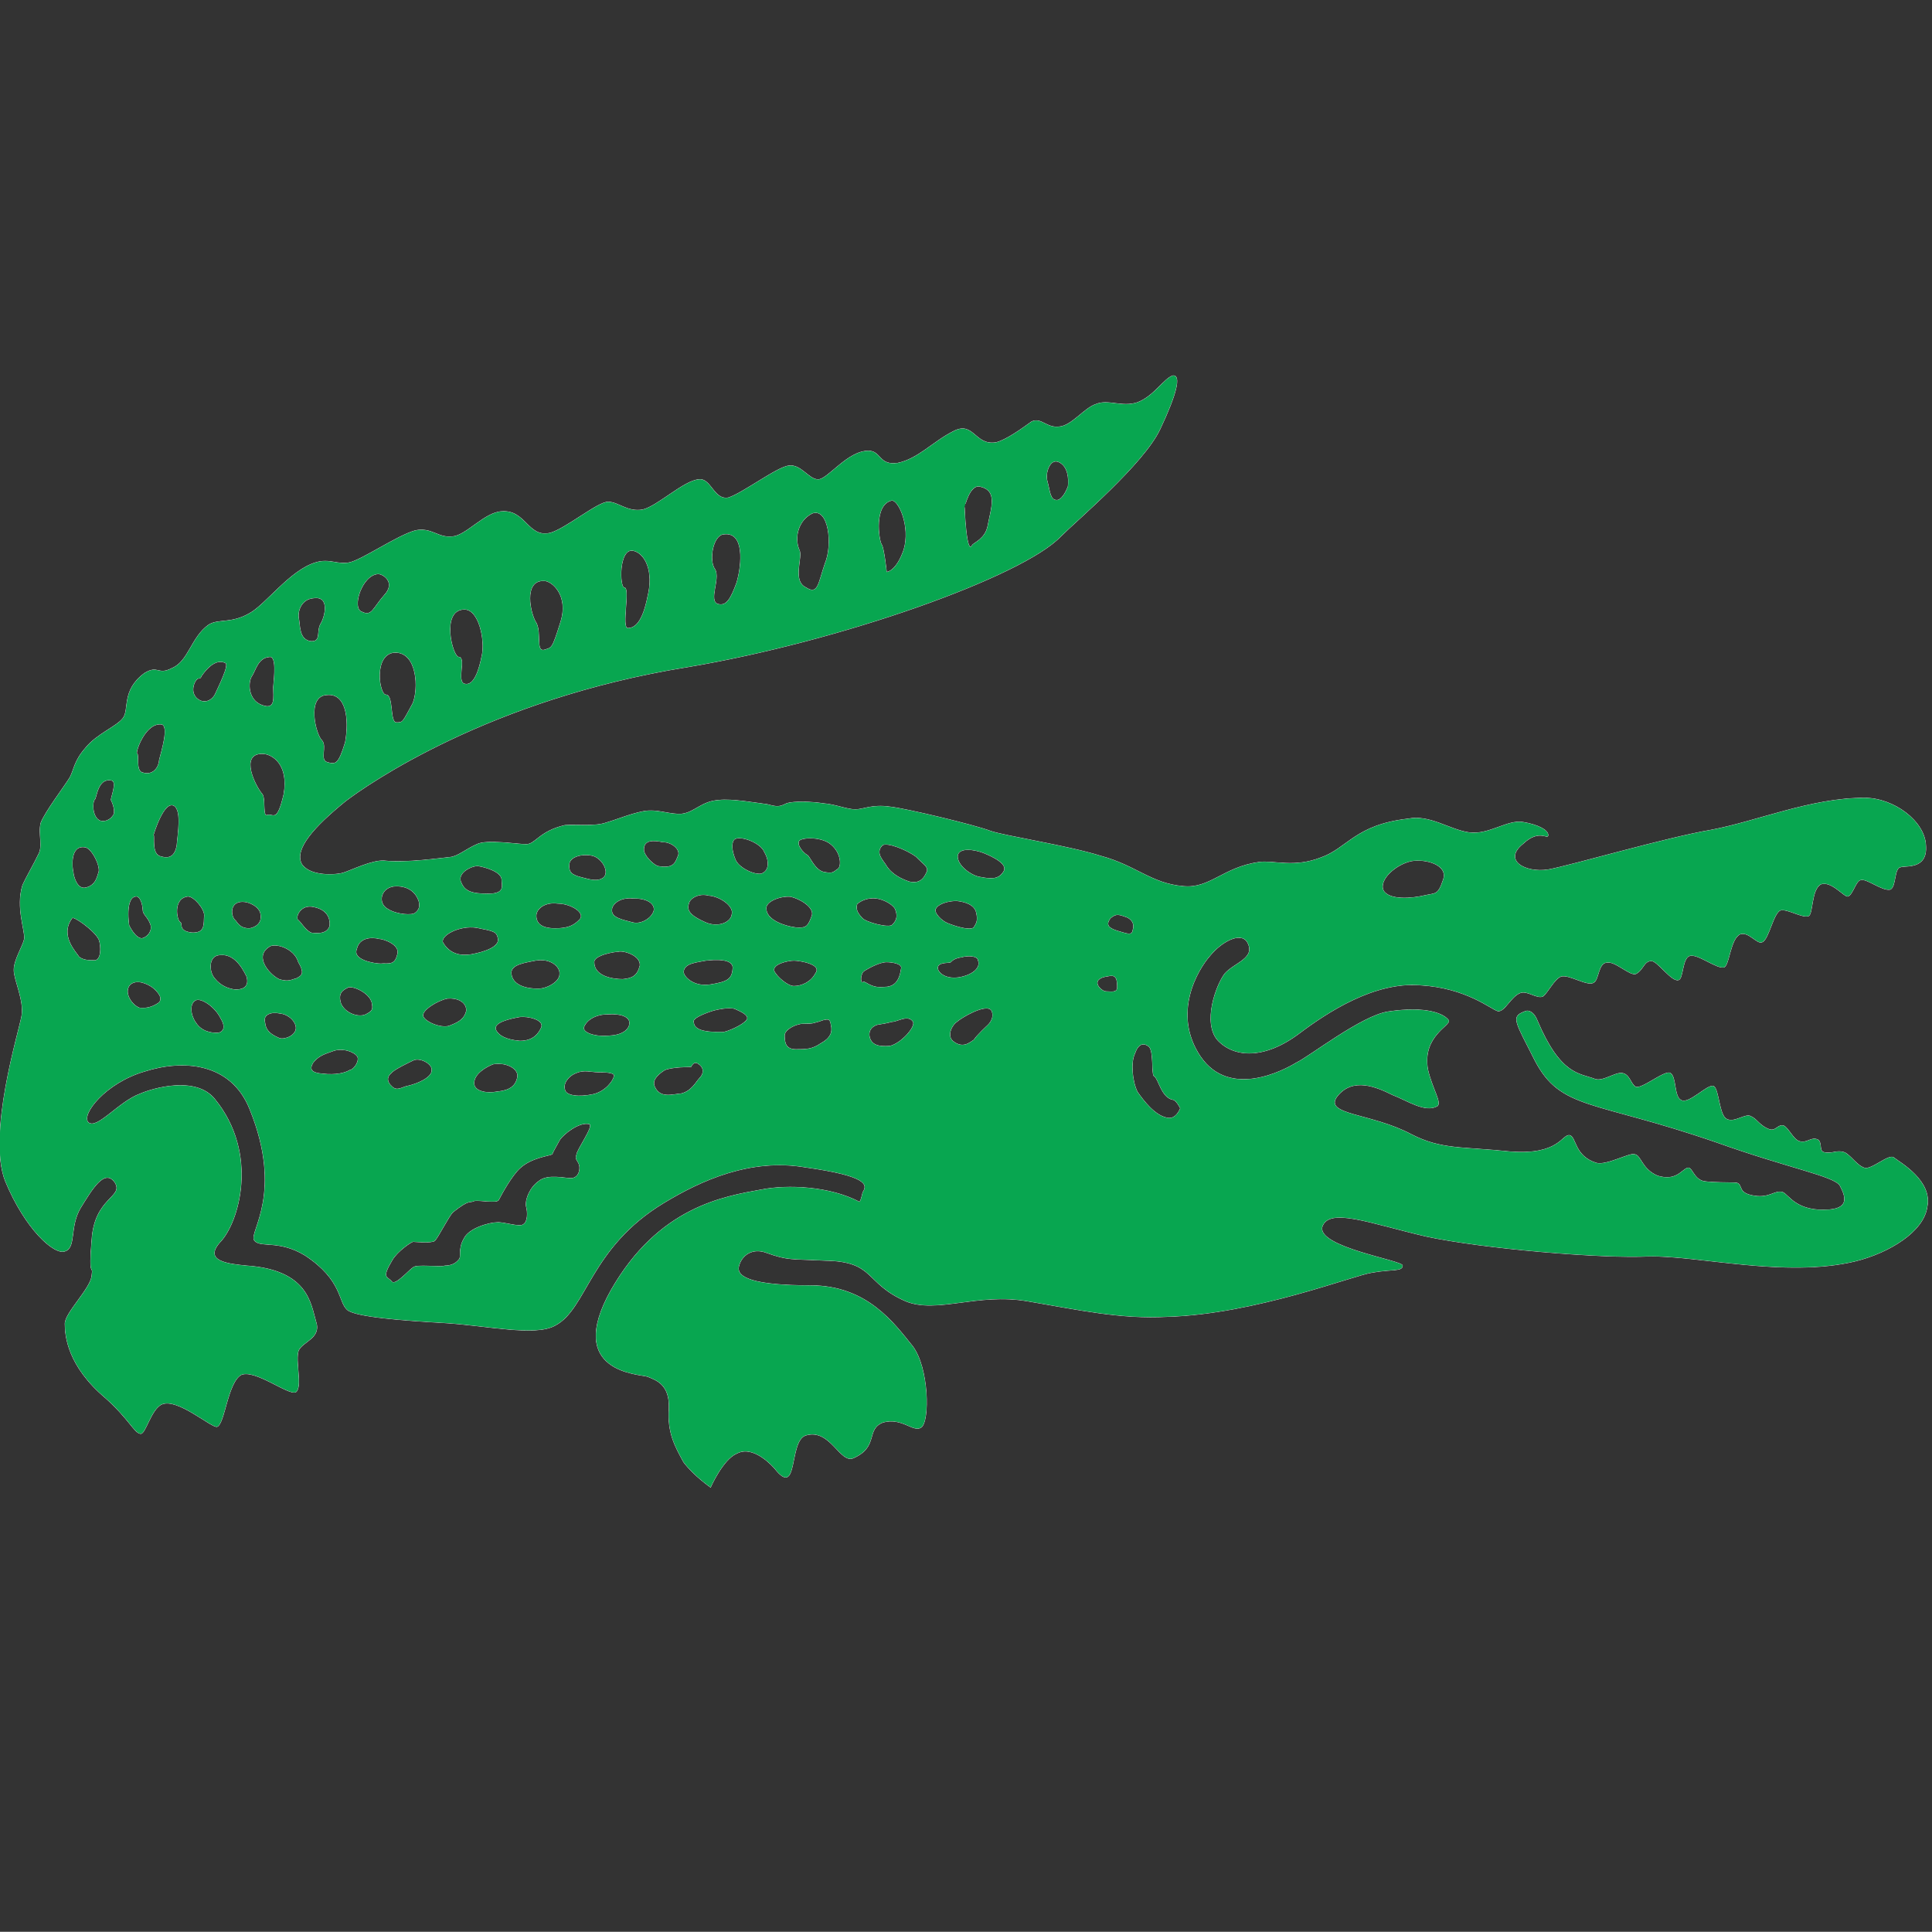 <?xml version="1.0" encoding="utf-8"?>
<!-- Generator: Adobe Illustrator 18.1.0, SVG Export Plug-In . SVG Version: 6.00 Build 0)  -->
<!DOCTYPE svg PUBLIC "-//W3C//DTD SVG 1.1//EN" "http://www.w3.org/Graphics/SVG/1.1/DTD/svg11.dtd">
<svg version="1.1" id="Layer_1" xmlns="http://www.w3.org/2000/svg" xmlns:xlink="http://www.w3.org/1999/xlink" x="0px" y="0px"
	 viewBox="0 0 870.6 870.5" enable-background="new 0 0 870.6 870.5" xml:space="preserve">
<rect x="0" y="0" width="870.6" height="870.5" fill="#333333" stroke="none"/>
<g>
	<path fill="none" stroke="#FFFFFF" stroke-width="0.216" stroke-miterlimit="2.613" d="M853.3,521.6c-2.3-1.6-10.1,5.8-13.2,4.7
		c-3.5-1.2-6.2-5.8-9-7c-3.5-1.2-5.5,0.8-9,0c-2.7-0.4-0.8-4.7-3.1-5.8c-3.1-1.2-4.7,1.9-8.2,0.8c-2.7-0.8-4.7-5.8-7-7
		c-2.7-0.8-3.5,2.7-6.6,1.6c-4.3-1.6-5.5-4.7-8.2-5.8c-2.3-1.6-7.4,3.1-10.9,1.2c-3.5-1.6-3.5-13.6-5.9-14.8
		c-2.7-1.2-11.3,8.6-14.8,6.2c-3.1-1.6-2-10.5-4.7-12.1c-2.3-1.6-12.9,7.4-15.6,6.2c-2.3-1.2-2.7-5.8-6.2-6.2
		c-3.1-0.4-8.6,3.9-12.1,2.7c-7-2.7-15.6-1.6-26.1-26.5c-1.2-3.1-3.5-5.1-5.8-3.9c-6.2,2.3-3.9,4.7,4.7,21.8
		c11.7,22.6,26.5,17.9,81.8,37c32.7,11.7,53,15.2,55.7,19.5c2.3,4.3,4.7,10.1-4.7,10.9c-14.8,1.2-18.3-6.6-21-7.8
		c-3.5-1.2-5.8,2.7-12.8,1.6c-7.8-1.2-5.1-4.7-7.8-5.8c-3.5-0.4-10.5,0-15.2-0.8c-4.7-1.2-5.1-7-7.4-5.9c-2.7,1.2-5.1,5.9-13.2,3.5
		c-7.4-3.1-7.4-9.4-10.5-9.7c-2-0.8-12.5,5.1-17.1,3.9c-10.1-3.1-9-11.7-12.1-12.5c-3.5-0.4-4.7,9-26.5,7.4
		c-21.8-2.3-31.2-0.8-44.8-7.8c-18.3-9.7-39.7-8.6-33.5-17.1c7-9,17.9-4.3,24.9-0.8c7,2.7,14.8,8.2,20.3,5.1c2-1.6-2.3-7.8-4.3-16.4
		c-2.7-15.2,10.5-19.9,9.4-22.2c-1.9-2.7-9.4-6.6-27.3-3.9c-12.1,1.9-35.5,20.3-41.3,23c-5.8,3.5-30,16.4-43.2-2.7
		c-13.2-19.5-1.2-39.4,4.3-45.6c5.1-6.2,13.6-10.9,16.7-6.2c4.3,7.4-5.8,9.4-10.1,14.4c-3.9,5.1-10.1,22.2-3.1,30
		c7.4,7.8,21,8.6,36.6-3.1c12.9-9.7,33.9-23.4,54.5-21.8c21,1.2,32,10.9,35.1,11.7c3.1,0.4,5.8-6.6,10.1-8.2
		c3.1-1.2,7.4,2.7,10.1,1.6c2.3-1.6,5.1-7.8,8.2-9c3.5-1.2,12.1,4.7,14.8,2.7c2.3-1.2,1.9-8.6,5.8-9c3.9-0.8,10.5,6.2,13.2,5.1
		c3.5-1.9,3.5-5.8,7-5.8c2.7,0,9,9.4,12.1,8.6c2.3-0.4,1.6-9.7,5.1-10.9c3.5-1.2,12.5,6.2,15.6,5.1c2.3-1.2,2.7-12.5,7-14.8
		c3.9-1.6,7.8,4.7,10.1,3.5c3.1-1.2,5.1-14,8.6-14.4c3.1-0.4,9.4,3.5,12.1,2.7c2.3-0.4,1.2-12.1,5.8-14.4c4.7-1.6,10.5,5.9,12.1,5.5
		c2.3-0.8,3.5-7,5.8-7.4c2.7-0.8,9.7,5.1,13.3,4.3c2.7-1.2,1.6-9.7,4.7-10.1c2.3-0.8,12.1,1.2,11.3-9.7
		c-0.4-10.9-14.4-21.4-27.6-21.4c-24.2,0-48.3,10.5-69,14.4c-20.6,3.5-63.1,16-73.6,17.9c-10.5,1.6-20.6-4.3-11.3-11.7
		c7.4-7,11.3-1.6,11.3-3.9s-4.7-4.7-11.3-5.8c-7-1.2-15.2,5.8-24.1,4.7c-9-1.2-17.9-8.2-27.7-6.2c-23.8,2.7-27.3,13.3-39.3,17.5
		c-12.1,4.7-21,1.2-27.7,2c-16.4,2.3-22.2,12.1-34.3,10.9c-14.4-1.2-21.4-9.4-37-13.6c-14.8-4.7-43.2-9-49.9-11.3
		c-7-2.7-37.8-10.1-45.2-10.9c-8.2-1.2-12.1,1.2-15.6,1.2c-3.9,0-9-2.3-14.4-2.7c-5.1-0.8-13.2-1.2-16.7,0c-3.1,1.6-4.3,1.6-8.6,0.4
		c-3.5-0.4-16.4-2.7-21.8-1.9c-7.8,0.4-10.9,5.5-16.8,6.2c-5.5,0.4-10.9-2.3-17.1-1.2c-6.2,1.2-11.3,3.5-16.8,5.1
		c-5.1,1.9-14.4,0.8-18.7,1.2c-11.7,2.7-13.2,8.6-17.5,8.6c-3.9,0-17.9-2.3-22.2,0c-4.7,2-8.6,5.5-12.1,5.8
		c-4.3,0.4-19.9,2.7-29.6,1.6c-5.5-0.4-14.8,4.3-18.7,5.5c-4.7,1.2-15.6,1.2-18.7-4.3c-3.1-6.6,5.5-16.4,19.9-28.1
		c9.7-7.4,64.7-46,153.9-60.4c69.7-11.7,151.2-40.9,168.3-58.8c7.4-7.4,37.4-32.7,44.8-48.3c7.4-15.6,9.7-24.6,5.8-24.2
		c-3.9,1.2-8.6,9.4-16,12.1c-7,2.3-13.3-1.6-18.7,0.8c-5.1,1.6-10.9,9.7-16.4,10.1c-5.8,0.8-8.2-4.3-12.5-2.3
		c-4.3,3.1-11.3,8.2-16,9.4c-9.7,1.6-10.1-9.7-19.1-5.1c-9.4,4.7-16,12.5-25.3,14.4c-8.6,1.2-7.4-5.5-13.2-5.5
		c-9.4,0-18.3,12.9-22.6,12.9c-4.3,0-7.8-7-13.2-6.2c-5.1,0.4-21,12.5-27.3,14.4c-6.6,1.2-7.8-9-13.3-8.2
		c-6.6,0.4-18.7,12.1-25.3,13.6c-7,1.2-10.9-3.5-15.6-3.5s-19.1,12.1-26.1,14c-10.1,2.3-10.9-10.5-21.8-9.7
		c-7.8,0.4-16,10.9-22.2,11.3c-6.6,0.8-9.4-4.3-16.8-2.7c-8.2,2.3-24.1,13.3-29.6,14.4c-5.1,1.2-9-1.9-15.2,0
		c-11.7,3.5-22.6,19.1-30,23c-8.2,4.7-14,2.3-18.3,5.1c-7.8,5.5-9,16.4-16.4,19.5c-6.6,3.5-6.2-1.6-12.5,2.3
		c-10.5,7.8-6.6,16.4-9.7,20.3c-3.1,3.9-11.7,7-16.8,13.3c-5.1,5.8-5.1,9.4-7,13.2c-2.3,3.9-11.3,15.6-13.2,20.7
		c-1.2,5.1,1.2,10.5-1.2,14.4c-1.6,3.5-5.1,9.4-7,13.6c-3.1,10.1,1.2,20.3,0.8,24.2c-0.8,3.5-4.7,9.4-4.7,14s4.7,13.6,3.5,20.7
		c-1.2,7-15.6,53.4-7.4,74.4c9,21.8,22.2,33.5,26.9,31.6c5.1-1.6,1.9-10.9,7-19.5c5.1-8.2,10.9-18.3,15.6-11.3
		c3.9,6.6-9.3,6.6-10.5,25.7c-1.6,18.3,0.8,10.5,0,16c-0.4,5.9-12.1,16.8-12.1,21.8c0,5.5,1.2,19.1,18.3,33.5
		c10.5,9.4,12.9,15.6,15.6,16c2.3,0.8,4.7-10.9,9.7-13.2c7-3.1,22.2,10.5,24.9,10.1c3.5-1.2,4.7-19.9,10.9-23.4
		c6.2-2.7,21.4,9.4,24.6,7.8c3.1-2.3-0.4-14,1.2-18.7c2-4.3,10.5-5.5,7.8-13.3c-2.3-7.8-3.5-23-31.2-24.9c-8.2-0.8-19.5-2-12.1-10.5
		c8.6-8.6,17.9-40.1-2.3-64.7c-8.6-10.5-28-4.7-33.5-2.3c-9.7,3.5-19.5,16.4-23.4,12.9c-3.5-3.5,7.8-17.9,25.3-23
		c17.1-5.5,39-4.3,47.5,17.1c15.2,37.4,0,54.9,1.9,58.8c2.3,3.9,10.9-0.4,23,7c17.1,11.3,14.8,21,19.1,24.6
		c3.9,3.1,24.5,4.7,43.6,5.8c19.5,1.2,40.9,6.2,49.9,1.2c14.4-7.4,15.6-35.1,49.1-55.3c16.7-10.1,39-20.3,63.9-16
		c27.7,3.9,28.1,7.8,25.7,11.3c-0.4,2-1.2,4.7-1.6,4.3c-13.3-7-32.3-7.8-44-5.5c-17.1,3.1-46.4,7.8-67.8,45.2
		c-21,37.4,12.9,37.8,16.4,39c3.9,1.6,10.1,3.5,9.7,14.4c-0.8,10.9,2.7,17.1,6.6,24.2c4.7,6.2,12.1,11.3,12.1,11.3
		s5.5-12.5,11.7-15.2c6.2-3.5,13.6,2.7,17.1,6.6c10.9,14,6.2-12.1,14-14.8c11.3-3.5,15.6,13.3,21.8,10.1c11.3-5.1,5.1-12.9,13.2-16
		c8.6-2.3,13.6,4.7,17.1,2.3c3.9-2.7,3.5-26.9-3.9-36.6c-8.2-10.1-20.3-27.3-46-27.3c-25.3,0-33.5-3.5-32.3-8.6
		c1.2-5.1,6.2-8.6,12.5-6.2c9.8,3.5,10.9,2.7,26.5,3.5c22.6,0.4,17.5,10.1,36.2,18.3c14,5.8,32.3-3.9,54.9,0c23,3.9,42.1,8.2,63.1,7
		c39.8-1.2,83.8-18.7,92.3-19.9c9-1.6,13.6-0.4,13.6-3.1c0-2.3-38.6-8.2-36.2-17.5c3.1-9,21.4-1.6,46.7,4.3
		c25.3,5.5,79.5,10.1,100.5,9c22.6-0.4,61.2,9.7,92.7,2.3c16-3.9,31.2-13.6,32.7-24.5C870.9,532.1,856.4,524,853.3,521.6
		L853.3,521.6z M635.9,388c6.2-1.2,17.1,1.6,14.4,8.6c-2.3,7-3.5,5.8-8.6,7c-5.1,1.2-15.6,2.3-18.3-2.3
		C621.1,396.5,628.9,389.5,635.9,388L635.9,388z M477.4,208.3c3.9,2,4.3,7.4,3.9,10.9c-1.2,3.1-3.1,6.2-5.1,6.2
		c-3.1,0-3.1-4.3-4.3-8.6C470.8,213.4,473.1,206,477.4,208.3L477.4,208.3z M441.6,219.2c8.2,1.9,5.1,9.4,3.5,17.9
		c-1.2,5.8-6.2,7.4-7,8.6c-2.7,5.1-3.5-17.1-3.5-17.1S436.9,218.1,441.6,219.2L441.6,219.2z M401.8,225.5c3.1-0.4,8.6,11.7,5.5,22.2
		c-3.5,10.1-7.8,10.1-7.8,10.1s-1.2-11.3-2.3-12.5C396,243.4,393.6,227.4,401.8,225.5L401.8,225.5z M366,231.3
		c7.4-2.7,9.4,14,5.8,22.6c-3.1,9-3.1,14.4-8.6,10.9c-6.6-3.1-1.2-14-3.1-17.1C357.8,242.2,359.7,234.4,366,231.3L366,231.3z
		 M326.2,240.7c9.4-1.2,8.2,13.6,5.8,21.8c-2.7,7.4-4.7,10.9-8.6,9.7c-4.3-1.6,1.2-11.3-1.2-15.6C319.2,252.7,321.2,241,326.2,240.7
		L326.2,240.7z M285.3,248.1c5.5,1.2,9.4,9.4,6.6,20.6c-2.3,11.7-5.8,14.4-9,14.4c-3.1,0,1.2-18.3-1.6-18.3
		C279.1,264.8,278.7,246.9,285.3,248.1L285.3,248.1z M245.2,261.7c3.5,0,11.3,6.6,7.4,18.7c-3.9,12.5-3.9,11.3-7.4,12.5
		c-3.9,0.8-1.2-7.4-3.5-12.1C239,276.9,235.5,261.3,245.2,261.7L245.2,261.7z M209,274.6c7-0.4,9.7,14.4,8.2,20.7
		c-1.2,6.2-3.5,14-7.8,12.9c-3.9-0.8,0.8-12.1-2.7-12.1C203.9,296,198.5,275,209,274.6L209,274.6z M186,317
		c-4.7,8.6-4.3,8.6-7.4,8.6c-3.1,0-1.2-12.5-4.7-12.5c-3.1,0-5.8-18.3,3.9-19.1C188.3,293.7,188.7,310.8,186,317L186,317z
		 M170.4,258.6c2.3,0,8.2,3.9,2.7,9.7c-5.1,5.8-5.5,9.7-10.1,7.4C158.3,274.2,163,259,170.4,258.6L170.4,258.6z M38,381.7
		c3.1,0,7,7.8,6.6,10.9c-0.8,2.3-1.2,6.2-5.8,7.4c-4.3,1.2-5.8-5.8-5.8-7C32.5,391.5,31.3,380.9,38,381.7L38,381.7z M42.6,432.8
		c-2.3,0-5.1,0-7-1.6c-1.2-2-9-9.7-3.1-17.5c0.4-1.2,10.1,5.5,12.1,9.7C45.7,426.5,45.7,432.8,42.6,432.8L42.6,432.8z M50.8,367.7
		c-1.2,1.9-4.3,3.1-6.2,1.9c-3.1-1.9-3.1-8.2-1.9-9.4c0.8-0.4,1.2-9.7,7.4-8.6c3.1,0.4-0.4,8.2,0,9
		C50.8,361.9,52.4,366.1,50.8,367.7L50.8,367.7z M310.3,407.4c0.4-2.7,4.7-5.1,9-3.9c5.5,0.4,11.7,5.1,10.5,8.6
		c-0.4,3.5-6.2,6.2-12.1,3.5C312.6,413.3,309.1,411,310.3,407.4L310.3,407.4z M318.1,432.8c3.5-0.4,12.9-1.2,12.1,3.9
		c-0.4,4.7-2.7,5.8-10.1,7c-7.4,1.2-12.1-3.5-12.1-5.8C308.3,433.9,314.2,433.6,318.1,432.8L318.1,432.8z M298.6,379.4
		c4.3,0,8.2,3.5,7,6.2c-1.2,2.7-1.6,6.2-9.3,4.7c-2.7-1.2-6.2-5.1-6.2-7.4C290,378.2,294.7,378.6,298.6,379.4L298.6,379.4z
		 M256.5,389.1c0.8-3.9,8.2-4.7,11.7-3.1c3.9,2,6.2,7,3.9,9.4c-2.7,2-5.5,1.2-10.1,0S256.1,393,256.5,389.1L256.5,389.1z
		 M251.4,407.1c5.8,0,12.9,4.3,9.7,7.4c-2.3,2.3-4.7,3.9-10.9,3.9c-6.2,0-8.6-2.3-8.6-5.8C241.7,409.4,245.6,406.3,251.4,407.1
		L251.4,407.1z M241.3,432.8c6.6-1.2,11.3,2.7,10.9,6.2c0,3.5-5.8,6.6-9.7,6.6c-4.7,0-11.3-1.2-12.1-6.6
		C229.6,434.3,237.8,433.6,241.3,432.8L241.3,432.8z M223.4,464c-1.2-3.5,7-5.1,10.9-5.8c3.5-0.4,10.9,1.2,9.7,4.7
		c-1.2,2.7-3.5,6.2-9.7,6.2C228.1,468.6,224.6,466.7,223.4,464L223.4,464z M233.1,485.8c-1.2,5.1-5.8,5.8-9.4,6.2
		c-3.9,0.8-10.1,0-10.1-3.9c0-4.3,5.5-7.4,8.6-8.6C228.5,478.4,234.3,481.9,233.1,485.8L233.1,485.8z M216,390.3
		c2.3,0.4,9.7,2.3,10.1,5.9c0,2.7,1.9,6.6-6.2,6.6c-7.4,0-10.5-1.2-12.1-5.1C205.5,393,213.7,389.5,216,390.3L216,390.3z M214.8,418
		c7.8,1.6,9,1.6,9.7,5.1c0.4,3.5-5.5,5.8-12.1,7c-7,1.2-10.9-1.9-12.9-5.5C198.5,421.5,207,416.8,214.8,418L214.8,418z M201.6,449.9
		c3.9-0.4,8.6,1.2,8.6,5.5c-0.8,3.5-3.1,5.1-7,6.6c-3.5,1.9-11.3-1.2-12.5-3.9C189.5,455.4,197.3,450.7,201.6,449.9L201.6,449.9z
		 M194.6,482.3c0,3.5-7,6.2-10.5,7c-2.7,0.4-5.1,2.7-7.4,0.4c-2.7-2.3-2.3-4.7-0.4-6.2c1.2-1.6,8.6-5.1,10.1-5.8
		C189.5,476.4,195,479.5,194.6,482.3L194.6,482.3z M178.6,399.3c6.2,0,9,3.5,10.1,6.6c0.8,2.7,0,4.3-1.6,5.5
		c-1.2,1.2-8.2,0.8-12.1-1.6C169.6,407.1,171.6,399.3,178.6,399.3L178.6,399.3z M147.4,313.1c8.6-0.8,10.1,10.9,8.2,21.4
		c-3.1,10.1-4.3,10.1-8.2,9c-3.5-1.2,0-7-2.3-9.8C142.4,331.5,137.7,313.5,147.4,313.1L147.4,313.1z M141.2,269.5
		c7.8-1.2,5.1,8.6,3.5,11.3c-2.3,3.5,0.4,8.6-4.7,8.2c-5.5-0.8-4.7-7.4-5.5-10.9C134.2,274.2,136.5,269.9,141.2,269.5L141.2,269.5z
		 M113.5,304.6c1.6-2.3,2.7-8.2,7.8-8.6c3.5-0.8,2.3,9,1.9,13.6c0,4.7,1.2,10.5-5.1,8.2C111.6,315.5,111.6,307.3,113.5,304.6
		L113.5,304.6z M89.4,305.7c1.2,0,1.2-0.8,1.2-0.8s5.5-9,10.9-6.2c2.3,0.4-3.5,11.7-4.3,13.6c-1.2,3.1-5.1,5.5-8.6,2.3
		C85.1,311.2,88.2,305.7,89.4,305.7L89.4,305.7z M73,326.4c3.1,1.2,0,11.3-1.2,16c-0.4,4.7-3.9,7-7.4,5.8c-3.5-0.4-1.6-8.6-2.7-8.6
		C60.9,338.9,65.6,325.2,73,326.4L73,326.4z M61.7,403.9c2.3,0.8,2.7,5.5,2.7,6.2c0,2,2.3,3.1,3.5,6.6c0.8,2.7-1.2,5.5-3.9,6.2
		c-3.1,0-5.8-5.8-5.8-5.8C58.2,418,55.9,403.6,61.7,403.9L61.7,403.9z M71.5,451.9c-2.3,1.6-5.1,2.7-8.6,2.3
		c-3.5-1.2-7.4-7-4.3-10.5c3.1-2.7,7.8-0.4,10.1,1.2C71.1,446.8,73.8,449.9,71.5,451.9L71.5,451.9z M72.6,386
		c-4.7-0.8-2.7-9.7-3.5-9.7c0,0,4.7-16,9.4-13.2c3.5,2.3,1.6,12.9,1.2,17.9C78.9,385.6,76.5,387.2,72.6,386L72.6,386z M81.2,415.6
		c-1.6-0.8-3.5-10.9,3.5-11.7c2.7,0,7.4,5.5,7.4,8.6c-0.4,3.5,0.8,8.2-5.8,7.8C80,419.5,82.4,416,81.2,415.6L81.2,415.6z
		 M97.9,465.5c-2.3,0-7-0.4-9.7-4.7c-2.3-3.1-3.1-8.6,0-10.1c2.3-1.2,8.6,2.7,11.3,8.2C102.6,464,99.5,465.5,97.9,465.5L97.9,465.5z
		 M106.1,446c-3.1-0.4-6.6-1.6-9.4-5.1c-2.7-3.1-2.7-9.7,1.6-10.5c6.6-1.2,10.5,4.7,12.9,9.7C112.7,445.6,108.1,446,106.1,446
		L106.1,446z M112.4,418.4c-3.1,0-4.7-1.2-6.2-3.5c-2.3-1.6-3.1-8.6,3.1-8.6c3.1,0,7.8,2.3,8.2,5.8C118.2,416,115.1,418,112.4,418.4
		L112.4,418.4z M118.2,339.6c4.3,0,12.1,4.7,9.7,18.3c-3.1,13.3-4.7,8.6-7.4,9.4c-2.3,1.2-0.8-7.4-2.3-9.4
		C115.1,354.4,107.7,339.6,118.2,339.6L118.2,339.6z M126,467.9c-2.7-1.2-6.2-2.7-6.6-7c-1.2-3.9,3.1-5.1,6.6-4.3
		c4.3,0.4,7.4,3.9,7.4,6.6C133.4,466.7,128.3,468.6,126,467.9L126,467.9z M133.4,441c-2,0.4-3.1,1.6-7.4,0.4
		c-3.9-1.6-12.1-10.1-4.7-14.8c2.3-1.9,11.3,0.4,13.2,7C137.7,439,135.7,439.8,133.4,441L133.4,441z M134.2,414.5
		c-1.2-1.2,1.2-7.4,7.4-5.8c5.8,1.2,7.4,5.1,7,8.6c-1.2,3.5-5.1,3.5-8.2,3.1C137.7,419.5,135.7,415.6,134.2,414.5L134.2,414.5z
		 M157.5,482.3c-1.9,1.2-6.2,2.3-12.1,1.6c-5.1-0.4-6.2-2-4.3-5.1c2.3-2.7,3.9-3.5,8.6-5.1c4.7-1.9,10.1,0.4,11.3,2.3
		C162.2,477.6,159.9,481.9,157.5,482.3L157.5,482.3z M165.3,456.9c-3.1,2-9.7,0-11.7-4.7c-1.6-5.1,1.2-6.2,3.5-7.4
		c2.7-0.4,9.4,2.7,10.5,7C168.1,454.6,168.1,455.4,165.3,456.9L165.3,456.9z M171.6,434.3c-2.7,0-12.9-1.6-10.9-6.6
		c1.2-5.5,7-5.5,10.1-4.7c1.9,0,10.1,2.7,8.2,7.4C177.8,435.5,174.3,433.9,171.6,434.3L171.6,434.3z M261.2,526.3
		c0,2.7-1.6,4.7-3.9,4.7c-2.7,0-10.5-2-14.4,1.2c-3.9,2.7-6.2,7.8-5.8,11.3c0.8,2.7,0.8,7-1.2,8.2c-1.6,1.6-9-1.2-12.1-0.8
		c-2.7,0-12.5,2.3-14.8,7.4c-2.7,4.7-0.8,8.2-2.3,9.4c-1.6,2-3.9,2.7-6.2,2.7c-2.3,0.8-12.9-0.8-14.4,0.8c-2.3,1.6-8.2,8.6-9.7,6.2
		c-1.9-2.3-4.7-1.2,0.4-9.7c2.3-3.9,8.6-8.2,9.4-8.2c0.4,0,8.2,0.8,9.7-0.4c1.6-1.6,6.2-10.9,8.2-12.9c7.8-6.2,7.4-3.9,9.7-5.1
		c2.3-0.4,10.1,1.2,10.9-0.4c1.2-2.3,5.8-10.9,9.7-14.4c5.1-4.7,13.2-5.5,14.4-6.2c0.4-1.2,2.3-4.3,3.5-6.6c1.6-2.3,8.6-8.2,13.3-7
		c2.3,0.8-5.8,11.7-5.8,14C258.8,522.8,261.2,523.2,261.2,526.3L261.2,526.3z M267,493.2c-5.8,1.2-12.1,0.8-12.5-2.3
		c-0.8-2.3,1.2-5.9,5.1-7.4c3.5-1.6,7-0.4,9.7-0.4c2.3,0,8.2,0,7.4,1.9C276.4,486.9,272.9,492,267,493.2L267,493.2z M275.2,466.7
		c-6.6,0.8-12.9-1.2-12.1-3.9c1.2-3.1,5.1-5.8,10.9-5.8c5.8-0.4,9.7,1.2,9.7,3.9C283.8,463.2,281.4,466.3,275.2,466.7L275.2,466.7z
		 M288.4,435.1c-1.2,4.7-3.5,5.8-7.8,6.2c-4.3,0-12.9-1.2-12.9-7.8c0-3.1,9-4.7,10.9-4.7C280.7,428.1,288.8,430.4,288.4,435.1
		L288.4,435.1z M294.7,410.2c-0.8,3.5-5.8,6.6-9.7,5.5c-4.3-1.2-9.7-2-9.3-5.8c0-2.3,3.5-5.8,9.7-5.1
		C292,404.7,295.1,407.4,294.7,410.2L294.7,410.2z M315.3,485.8c-1.6,1.6-3.5,5.8-8.2,7c-4.3,0.4-9.7,2.3-12.1-3.1
		c-1.2-2.7,0.8-5.1,4.3-7.4c2.7-1.6,12.1-1.6,12.1-1.6s1.2-3.1,3.5-1.2C317.3,481.1,317.3,483.8,315.3,485.8L315.3,485.8z
		 M326.2,465.1c-3.9,0-13.3,0.4-13.6-4.3c-1.2-1.9,5.1-4.3,9-5.5c4.7-1.2,7.8-1.2,9.4-0.8c1.6,0.8,5.8,2.3,5.8,4.3
		C336.8,460.8,329.7,464.3,326.2,465.1L326.2,465.1z M331.3,387.2c-1.6-3.9-1.9-7.4-0.4-9c2.7-2,12.1,1.6,13.6,5.8
		c2.3,3.9,2.3,8.6-1.6,9.8C339.1,394.2,332.5,390.7,331.3,387.2L331.3,387.2z M345.3,409.8c-0.8-3.5,6.2-6.2,10.9-5.8
		c3.9,0.8,10.9,4.7,9.7,8.6c-1.6,4.3-2.3,5.5-5.8,5.5S345.7,415.6,345.3,409.8L345.3,409.8z M348.8,437.5c-0.8-3.1,6.2-4.7,9-4.7
		c2.3,0,12.9,1.6,9.7,5.8c-2,3.9-6.2,5.8-9.7,5.8C355.1,444.5,350,440.2,348.8,437.5L348.8,437.5z M369.9,470.2
		c-3.9,2.7-6.6,2.7-11.3,2.7c-4.3,0-5.1-2.7-5.1-6.2c0-2.7,4.3-4.7,6.2-5.1c2.3-0.8,5.1,0,7.4-0.8c1.6-0.4,1.6-0.4,3.9-1.2
		c2-0.4,3.1-0.8,3.5,2.3C375.3,465.1,374.2,467.9,369.9,470.2L369.9,470.2z M377.7,391.5c-2,1.2-2,2.3-5.8,1.6
		c-4.7-0.4-7-7.4-8.2-7.8c-1.6-0.8-5.1-4.7-3.5-6.6c2-1.6,10.5-1.6,14.4,1.9C379.2,384.5,379.2,390.3,377.7,391.5L377.7,391.5z
		 M386.2,407.4c1.2-1.2,3.9-2.7,7.4-2.7c3.5,0,8.2,2.3,9.7,4.7c1.2,2.7,1.2,5.1-1.2,7.4c-1.6,1.6-12.1-1.2-13.6-3.1
		C386.2,411.3,385.5,409.4,386.2,407.4L386.2,407.4z M389,442.5c-1.2,1.2-1.6-2.7,0-4.7c2.3-1.6,7.4-4.3,10.5-4.3
		c2.7,0,7.4,0.8,6.6,3.1c-0.4,2.3-1.2,8.2-7.4,8.2C392.5,445.6,390.1,442.1,389,442.5L389,442.5z M401,471.4
		c-5.1,0.4-8.6-0.4-9.3-4.7c-0.4-3.9,3.5-5.1,4.3-5.1c0.4,0,4.7-0.8,5.8-1.2c2.7,0,7.4-3.5,9.7,0C412.7,462.8,406.1,470.2,401,471.4
		L401,471.4z M417.8,392.6c-0.8,1.6-2.3,6.2-8.2,4.7c-5.8-2-8.6-4.7-10.1-7c-1.2-2.3-5.5-5.8-1.9-9.4c1.9-1.6,10.9,1.9,15.2,5.1
		C416.2,389.5,418.2,390.3,417.8,392.6L417.8,392.6z M421.7,409.4c1.2-2.3,5.8-3.5,9.4-3.5c3.5,0.4,8.2,1.6,8.9,5.5
		c0.8,3.5,0,4.7-1.2,6.6c-1.9,1.6-9-0.8-11.7-1.9C424,414.9,420.5,411,421.7,409.4L421.7,409.4z M422.5,436.3c0-2.7,3.9-2.3,5.8-2.7
		c0.8-0.8,1.9-1.9,5.1-2.3c2.3-0.8,7.4-0.8,7.4,1.6c0.8,1.6,0,5.1-6.2,7C427.5,442.1,422.9,439,422.5,436.3L422.5,436.3z M445.1,462
		c0,0-5.1,4.7-6.2,6.6c-1.9,1.2-5.1,4.3-9.7,0.4c-2.7-2.7,0-7.4,2-8.6c1.6-1.6,13.2-8.6,15.6-5.1C448.6,458.9,445.1,462,445.1,462
		L445.1,462z M452.1,393c-2.3,3.5-5.8,3.1-10.1,2.3c-3.9-0.4-10.9-5.1-10.5-9.8c0.8-3.9,7.8-2.7,11.7-1.2
		C447.4,386,454.8,389.5,452.1,393L452.1,393z M498.4,446.8c-2.3,0-8.2-5.8,1.2-7c3.5-0.8,3.9,1.6,3.9,5.1
		C503.5,447.6,500.4,446.8,498.4,446.8L498.4,446.8z M503.5,419.5c-3.9-1.2-5.5-2.7-3.1-5.8c2.7-2.3,3.9-1.6,7.4-0.4
		c2.7,1.2,3.5,3.5,2.7,5.8C510.1,421.9,507.8,420.7,503.5,419.5L503.5,419.5z M525.7,503.7c-5.5-1.2-10.5-7.8-13.2-11.7
		c-2.3-4.7-3.1-13.2-1.2-17.1c1.6-4.7,3.9-5.1,6.2-3.5c2.7,1.6,1.2,13.3,2.7,13.6c1.9,1.2,3.1,9.4,8.2,10.5c1.6,0,3.5,3.9,3.5,3.9
		S530,504.9,525.7,503.7L525.7,503.7z"/>
	<path fill="#08A650" d="M853.3,521.6c-2.3-1.6-10.1,5.8-13.2,4.7c-3.5-1.2-6.2-5.8-9-7c-3.5-1.2-5.5,0.8-9,0
		c-2.7-0.4-0.8-4.7-3.1-5.8c-3.1-1.2-4.7,1.9-8.2,0.8c-2.7-0.8-4.7-5.8-7-7c-2.7-0.8-3.5,2.7-6.6,1.6c-4.3-1.6-5.5-4.7-8.2-5.8
		c-2.3-1.6-7.4,3.1-10.9,1.2c-3.5-1.6-3.5-13.6-5.9-14.8c-2.7-1.2-11.3,8.6-14.8,6.2c-3.1-1.6-2-10.5-4.7-12.1
		c-2.3-1.6-12.9,7.4-15.6,6.2c-2.3-1.2-2.7-5.8-6.2-6.2c-3.1-0.4-8.6,3.9-12.1,2.7c-7-2.7-15.6-1.6-26.1-26.5
		c-1.2-3.1-3.5-5.1-5.8-3.9c-6.2,2.3-3.9,4.7,4.7,21.8c11.7,22.6,26.5,17.9,81.8,37c32.7,11.7,53,15.2,55.7,19.5
		c2.3,4.3,4.7,10.1-4.7,10.9c-14.8,1.2-18.3-6.6-21-7.8c-3.5-1.2-5.8,2.7-12.8,1.6c-7.8-1.2-5.1-4.7-7.8-5.8
		c-3.5-0.4-10.5,0-15.2-0.8c-4.7-1.2-5.1-7-7.4-5.9c-2.7,1.2-5.1,5.9-13.2,3.5c-7.4-3.1-7.4-9.4-10.5-9.7c-2-0.8-12.5,5.1-17.1,3.9
		c-10.1-3.1-9-11.7-12.1-12.5c-3.5-0.4-4.7,9-26.5,7.4c-21.8-2.3-31.2-0.8-44.8-7.8c-18.3-9.7-39.7-8.6-33.5-17.1
		c7-9,17.9-4.3,24.9-0.8c7,2.7,14.8,8.2,20.3,5.1c2-1.6-2.3-7.8-4.3-16.4c-2.7-15.2,10.5-19.9,9.4-22.2c-1.9-2.7-9.4-6.6-27.3-3.9
		c-12.1,1.9-35.5,20.3-41.3,23c-5.8,3.5-30,16.4-43.2-2.7c-13.2-19.5-1.2-39.4,4.3-45.6c5.1-6.2,13.6-10.9,16.7-6.2
		c4.3,7.4-5.8,9.4-10.1,14.4c-3.9,5.1-10.1,22.2-3.1,30c7.4,7.8,21,8.6,36.6-3.1c12.9-9.7,33.9-23.4,54.5-21.8
		c21,1.2,32,10.9,35.1,11.7c3.1,0.4,5.8-6.6,10.1-8.2c3.1-1.2,7.4,2.7,10.1,1.6c2.3-1.6,5.1-7.8,8.2-9c3.5-1.2,12.1,4.7,14.8,2.7
		c2.3-1.2,1.9-8.6,5.8-9c3.9-0.8,10.5,6.2,13.2,5.1c3.5-1.9,3.5-5.8,7-5.8c2.7,0,9,9.4,12.1,8.6c2.3-0.4,1.6-9.7,5.1-10.9
		c3.5-1.2,12.5,6.2,15.6,5.1c2.3-1.2,2.7-12.5,7-14.8c3.9-1.6,7.8,4.7,10.1,3.5c3.1-1.2,5.1-14,8.6-14.4c3.1-0.4,9.4,3.5,12.1,2.7
		c2.3-0.4,1.2-12.1,5.8-14.4c4.7-1.6,10.5,5.9,12.1,5.5c2.3-0.8,3.5-7,5.8-7.4c2.7-0.8,9.7,5.1,13.3,4.3c2.7-1.2,1.6-9.7,4.7-10.1
		c2.3-0.8,12.1,1.2,11.3-9.7c-0.4-10.9-14.4-21.4-27.6-21.4c-24.2,0-48.3,10.5-69,14.4c-20.6,3.5-63.1,16-73.6,17.9
		c-10.5,1.6-20.6-4.3-11.3-11.7c7.4-7,11.3-1.6,11.3-3.9s-4.7-4.7-11.3-5.8c-7-1.2-15.2,5.8-24.1,4.7c-9-1.2-17.9-8.2-27.7-6.2
		c-23.8,2.7-27.3,13.3-39.3,17.5c-12.1,4.7-21,1.2-27.7,2c-16.4,2.3-22.2,12.1-34.3,10.9c-14.4-1.2-21.4-9.4-37-13.6
		c-14.8-4.7-43.2-9-49.9-11.3c-7-2.7-37.8-10.1-45.2-10.9c-8.2-1.2-12.1,1.2-15.6,1.2c-3.9,0-9-2.3-14.4-2.7
		c-5.1-0.8-13.2-1.2-16.7,0c-3.1,1.6-4.3,1.6-8.6,0.4c-3.5-0.4-16.4-2.7-21.8-1.9c-7.8,0.4-10.9,5.5-16.8,6.2
		c-5.5,0.4-10.9-2.3-17.1-1.2c-6.2,1.2-11.3,3.5-16.8,5.1c-5.1,1.9-14.4,0.8-18.7,1.2c-11.7,2.7-13.2,8.6-17.5,8.6
		c-3.9,0-17.9-2.3-22.2,0c-4.7,2-8.6,5.5-12.1,5.8c-4.3,0.4-19.9,2.7-29.6,1.6c-5.5-0.4-14.8,4.3-18.7,5.5
		c-4.7,1.2-15.6,1.2-18.7-4.3c-3.1-6.6,5.5-16.4,19.9-28.1c9.7-7.4,64.7-46,153.9-60.4c69.7-11.7,151.2-40.9,168.3-58.8
		c7.4-7.4,37.4-32.7,44.8-48.3c7.4-15.6,9.7-24.6,5.8-24.2c-3.9,1.2-8.6,9.4-16,12.1c-7,2.3-13.3-1.6-18.7,0.8
		c-5.1,1.6-10.9,9.7-16.4,10.1c-5.8,0.8-8.2-4.3-12.5-2.3c-4.3,3.1-11.3,8.2-16,9.4c-9.7,1.6-10.1-9.7-19.1-5.1
		c-9.4,4.7-16,12.5-25.3,14.4c-8.6,1.2-7.4-5.5-13.2-5.5c-9.4,0-18.3,12.9-22.6,12.9c-4.3,0-7.8-7-13.2-6.2
		c-5.1,0.4-21,12.5-27.3,14.4c-6.6,1.2-7.8-9-13.3-8.2c-6.6,0.4-18.7,12.1-25.3,13.6c-7,1.2-10.9-3.5-15.6-3.5s-19.1,12.1-26.1,14
		c-10.1,2.3-10.9-10.5-21.8-9.7c-7.8,0.4-16,10.9-22.2,11.3c-6.6,0.8-9.4-4.3-16.8-2.7c-8.2,2.3-24.1,13.3-29.6,14.4
		c-5.1,1.2-9-1.9-15.2,0c-11.7,3.5-22.6,19.1-30,23c-8.2,4.7-14,2.3-18.3,5.1c-7.8,5.5-9,16.4-16.4,19.5c-6.6,3.5-6.2-1.6-12.5,2.3
		c-10.5,7.8-6.6,16.4-9.7,20.3c-3.1,3.9-11.7,7-16.8,13.3c-5.1,5.8-5.1,9.4-7,13.2c-2.3,3.9-11.3,15.6-13.2,20.7
		c-1.2,5.1,1.2,10.5-1.2,14.4c-1.6,3.5-5.1,9.4-7,13.6c-3.1,10.1,1.2,20.3,0.8,24.2c-0.8,3.5-4.7,9.4-4.7,14s4.7,13.6,3.5,20.7
		c-1.2,7-15.6,53.4-7.4,74.4c9,21.8,22.2,33.5,26.9,31.6c5.1-1.6,1.9-10.9,7-19.5c5.1-8.2,10.9-18.3,15.6-11.3
		c3.9,6.6-9.3,6.6-10.5,25.7c-1.6,18.3,0.8,10.5,0,16c-0.4,5.9-12.1,16.8-12.1,21.8c0,5.5,1.2,19.1,18.3,33.5
		c10.5,9.4,12.9,15.6,15.6,16c2.3,0.8,4.7-10.9,9.7-13.2c7-3.1,22.2,10.5,24.9,10.1c3.5-1.2,4.7-19.9,10.9-23.4
		c6.2-2.7,21.4,9.4,24.6,7.8c3.1-2.3-0.4-14,1.2-18.7c2-4.3,10.5-5.5,7.8-13.3c-2.3-7.8-3.5-23-31.2-24.9c-8.2-0.8-19.5-2-12.1-10.5
		c8.6-8.6,17.9-40.1-2.3-64.7c-8.6-10.5-28-4.7-33.5-2.3c-9.7,3.5-19.5,16.4-23.4,12.9c-3.5-3.5,7.8-17.9,25.3-23
		c17.1-5.5,39-4.3,47.5,17.1c15.2,37.4,0,54.9,1.9,58.8c2.3,3.9,10.9-0.4,23,7c17.1,11.3,14.8,21,19.1,24.6
		c3.9,3.1,24.5,4.7,43.6,5.8c19.5,1.2,40.9,6.2,49.9,1.2c14.4-7.4,15.6-35.1,49.1-55.3c16.7-10.1,39-20.3,63.9-16
		c27.7,3.9,28.1,7.8,25.7,11.3c-0.4,2-1.2,4.7-1.6,4.3c-13.3-7-32.3-7.8-44-5.5c-17.1,3.1-46.4,7.8-67.8,45.2
		c-21,37.4,12.9,37.8,16.4,39c3.9,1.6,10.1,3.5,9.7,14.4c-0.8,10.9,2.7,17.1,6.6,24.2c4.7,6.2,12.1,11.3,12.1,11.3
		s5.5-12.5,11.7-15.2c6.2-3.5,13.6,2.7,17.1,6.6c10.9,14,6.2-12.1,14-14.8c11.3-3.5,15.6,13.3,21.8,10.1c11.3-5.1,5.1-12.9,13.2-16
		c8.6-2.3,13.6,4.7,17.1,2.3c3.9-2.7,3.5-26.9-3.9-36.6c-8.2-10.1-20.3-27.3-46-27.3c-25.3,0-33.5-3.5-32.3-8.6
		c1.2-5.1,6.2-8.6,12.5-6.2c9.8,3.5,10.9,2.7,26.5,3.5c22.6,0.4,17.5,10.1,36.2,18.3c14,5.8,32.3-3.9,54.9,0c23,3.9,42.1,8.2,63.1,7
		c39.8-1.2,83.8-18.7,92.3-19.9c9-1.6,13.6-0.4,13.6-3.1c0-2.3-38.6-8.2-36.2-17.5c3.1-9,21.4-1.6,46.7,4.3
		c25.3,5.5,79.5,10.1,100.5,9c22.6-0.4,61.2,9.7,92.7,2.3c16-3.9,31.2-13.6,32.7-24.5C870.9,532.1,856.4,524,853.3,521.6
		L853.3,521.6z M635.9,388c6.2-1.2,17.1,1.6,14.4,8.6c-2.3,7-3.5,5.8-8.6,7c-5.1,1.2-15.6,2.3-18.3-2.3
		C621.1,396.5,628.9,389.5,635.9,388L635.9,388z M477.4,208.3c3.9,2,4.3,7.4,3.9,10.9c-1.2,3.1-3.1,6.2-5.1,6.2
		c-3.1,0-3.1-4.3-4.3-8.6C470.8,213.4,473.1,206,477.4,208.3L477.4,208.3z M441.6,219.2c8.2,1.9,5.1,9.4,3.5,17.9
		c-1.2,5.8-6.2,7.4-7,8.6c-2.7,5.1-3.5-17.1-3.5-17.1S436.9,218.1,441.6,219.2L441.6,219.2z M401.8,225.5c3.1-0.4,8.6,11.7,5.5,22.2
		c-3.5,10.1-7.8,10.1-7.8,10.1s-1.2-11.3-2.3-12.5C396,243.4,393.6,227.4,401.8,225.5L401.8,225.5z M366,231.3
		c7.4-2.7,9.4,14,5.8,22.6c-3.1,9-3.1,14.4-8.6,10.9c-6.6-3.1-1.2-14-3.1-17.1C357.8,242.2,359.7,234.4,366,231.3L366,231.3z
		 M326.2,240.7c9.4-1.2,8.2,13.6,5.8,21.8c-2.7,7.4-4.7,10.9-8.6,9.7c-4.3-1.6,1.2-11.3-1.2-15.6C319.2,252.7,321.2,241,326.2,240.7
		L326.2,240.7z M285.3,248.1c5.5,1.2,9.4,9.4,6.6,20.6c-2.3,11.7-5.8,14.4-9,14.4c-3.1,0,1.2-18.3-1.6-18.3
		C279.1,264.8,278.7,246.9,285.3,248.1L285.3,248.1z M245.2,261.7c3.5,0,11.3,6.6,7.4,18.7c-3.9,12.5-3.9,11.3-7.4,12.5
		c-3.9,0.8-1.2-7.4-3.5-12.1C239,276.9,235.5,261.3,245.2,261.7L245.2,261.7z M209,274.6c7-0.4,9.7,14.4,8.2,20.7
		c-1.2,6.2-3.5,14-7.8,12.9c-3.9-0.8,0.8-12.1-2.7-12.1C203.9,296,198.5,275,209,274.6L209,274.6z M186,317
		c-4.7,8.6-4.3,8.6-7.4,8.6c-3.1,0-1.2-12.5-4.7-12.5c-3.1,0-5.8-18.3,3.9-19.1C188.3,293.7,188.7,310.8,186,317L186,317z
		 M170.4,258.6c2.3,0,8.2,3.9,2.7,9.7c-5.1,5.8-5.5,9.7-10.1,7.4C158.3,274.2,163,259,170.4,258.6L170.4,258.6z M38,381.7
		c3.1,0,7,7.8,6.6,10.9c-0.8,2.3-1.2,6.2-5.8,7.4c-4.3,1.2-5.8-5.8-5.8-7C32.5,391.5,31.3,380.9,38,381.7L38,381.7z M42.6,432.8
		c-2.3,0-5.1,0-7-1.6c-1.2-2-9-9.7-3.1-17.5c0.4-1.2,10.1,5.5,12.1,9.7C45.7,426.5,45.7,432.8,42.6,432.8L42.6,432.8z M50.8,367.7
		c-1.2,1.9-4.3,3.1-6.2,1.9c-3.1-1.9-3.1-8.2-1.9-9.4c0.8-0.4,1.2-9.7,7.4-8.6c3.1,0.4-0.4,8.2,0,9
		C50.8,361.9,52.4,366.1,50.8,367.7L50.8,367.7z M310.3,407.4c0.4-2.7,4.7-5.1,9-3.9c5.5,0.4,11.7,5.1,10.5,8.6
		c-0.4,3.5-6.2,6.2-12.1,3.5C312.6,413.3,309.1,411,310.3,407.4L310.3,407.4z M318.1,432.8c3.5-0.4,12.9-1.2,12.1,3.9
		c-0.4,4.7-2.7,5.8-10.1,7c-7.4,1.2-12.1-3.5-12.1-5.8C308.3,433.9,314.2,433.6,318.1,432.8L318.1,432.8z M298.6,379.4
		c4.3,0,8.2,3.5,7,6.2c-1.2,2.7-1.6,6.2-9.3,4.7c-2.7-1.2-6.2-5.1-6.2-7.4C290,378.2,294.7,378.6,298.6,379.4L298.6,379.4z
		 M256.5,389.1c0.8-3.9,8.2-4.7,11.7-3.1c3.9,2,6.2,7,3.9,9.4c-2.7,2-5.5,1.2-10.1,0S256.1,393,256.5,389.1L256.5,389.1z
		 M251.4,407.1c5.8,0,12.9,4.3,9.7,7.4c-2.3,2.3-4.7,3.9-10.9,3.9c-6.2,0-8.6-2.3-8.6-5.8C241.7,409.4,245.6,406.3,251.4,407.1
		L251.4,407.1z M241.3,432.8c6.6-1.2,11.3,2.7,10.9,6.2c0,3.5-5.8,6.6-9.7,6.6c-4.7,0-11.3-1.2-12.1-6.6
		C229.6,434.3,237.8,433.6,241.3,432.8L241.3,432.8z M223.4,464c-1.2-3.5,7-5.1,10.9-5.8c3.5-0.4,10.9,1.2,9.7,4.7
		c-1.2,2.7-3.5,6.2-9.7,6.2C228.1,468.6,224.6,466.7,223.4,464L223.4,464z M233.1,485.8c-1.2,5.1-5.8,5.8-9.4,6.2
		c-3.9,0.8-10.1,0-10.1-3.9c0-4.3,5.5-7.4,8.6-8.6C228.5,478.4,234.3,481.9,233.1,485.8L233.1,485.8z M216,390.3
		c2.3,0.4,9.7,2.3,10.1,5.9c0,2.7,1.9,6.6-6.2,6.6c-7.4,0-10.5-1.2-12.1-5.1C205.5,393,213.7,389.5,216,390.3L216,390.3z M214.8,418
		c7.8,1.6,9,1.6,9.7,5.1c0.4,3.5-5.5,5.8-12.1,7c-7,1.2-10.9-1.9-12.9-5.5C198.5,421.5,207,416.8,214.8,418L214.8,418z M201.6,449.9
		c3.9-0.4,8.6,1.2,8.6,5.5c-0.8,3.5-3.1,5.1-7,6.6c-3.5,1.9-11.3-1.2-12.5-3.9C189.5,455.4,197.3,450.7,201.6,449.9L201.6,449.9z
		 M194.6,482.3c0,3.5-7,6.2-10.5,7c-2.7,0.4-5.1,2.7-7.4,0.4c-2.7-2.3-2.3-4.7-0.4-6.2c1.2-1.6,8.6-5.1,10.1-5.8
		C189.5,476.4,195,479.5,194.6,482.3L194.6,482.3z M178.6,399.3c6.2,0,9,3.5,10.1,6.6c0.8,2.7,0,4.3-1.6,5.5
		c-1.2,1.2-8.2,0.8-12.1-1.6C169.6,407.1,171.6,399.3,178.6,399.3L178.6,399.3z M147.4,313.1c8.6-0.8,10.1,10.9,8.2,21.4
		c-3.1,10.1-4.3,10.1-8.2,9c-3.5-1.2,0-7-2.3-9.8C142.4,331.5,137.7,313.5,147.4,313.1L147.4,313.1z M141.2,269.5
		c7.8-1.2,5.1,8.6,3.5,11.3c-2.3,3.5,0.4,8.6-4.7,8.2c-5.5-0.8-4.7-7.4-5.5-10.9C134.2,274.2,136.5,269.9,141.2,269.5L141.2,269.5z
		 M113.5,304.6c1.6-2.3,2.7-8.2,7.8-8.6c3.5-0.8,2.3,9,1.9,13.6c0,4.7,1.2,10.5-5.1,8.2C111.6,315.5,111.6,307.3,113.5,304.6
		L113.5,304.6z M89.4,305.7c1.2,0,1.2-0.8,1.2-0.8s5.5-9,10.9-6.2c2.3,0.4-3.5,11.7-4.3,13.6c-1.2,3.1-5.1,5.5-8.6,2.3
		C85.1,311.2,88.2,305.7,89.4,305.7L89.4,305.7z M73,326.4c3.1,1.2,0,11.3-1.2,16c-0.4,4.7-3.9,7-7.4,5.8c-3.5-0.4-1.6-8.6-2.7-8.6
		C60.9,338.9,65.6,325.2,73,326.4L73,326.4z M61.7,403.9c2.3,0.8,2.7,5.5,2.7,6.2c0,2,2.3,3.1,3.5,6.6c0.8,2.7-1.2,5.5-3.9,6.2
		c-3.1,0-5.8-5.8-5.8-5.8C58.2,418,55.9,403.6,61.7,403.9L61.7,403.9z M71.5,451.9c-2.3,1.6-5.1,2.7-8.6,2.3
		c-3.5-1.2-7.4-7-4.3-10.5c3.1-2.7,7.8-0.4,10.1,1.2C71.1,446.8,73.8,449.9,71.5,451.9L71.5,451.9z M72.6,386
		c-4.7-0.8-2.7-9.7-3.5-9.7c0,0,4.7-16,9.4-13.2c3.5,2.3,1.6,12.9,1.2,17.9C78.9,385.6,76.5,387.2,72.6,386L72.6,386z M81.2,415.6
		c-1.6-0.8-3.5-10.9,3.5-11.7c2.7,0,7.4,5.5,7.4,8.6c-0.4,3.5,0.8,8.2-5.8,7.8C80,419.5,82.4,416,81.2,415.6L81.2,415.6z
		 M97.9,465.5c-2.3,0-7-0.4-9.7-4.7c-2.3-3.1-3.1-8.6,0-10.1c2.3-1.2,8.6,2.7,11.3,8.2C102.6,464,99.5,465.5,97.9,465.5L97.9,465.5z
		 M106.1,446c-3.1-0.4-6.6-1.6-9.4-5.1c-2.7-3.1-2.7-9.7,1.6-10.5c6.6-1.2,10.5,4.7,12.9,9.7C112.7,445.6,108.1,446,106.1,446
		L106.1,446z M112.4,418.4c-3.1,0-4.7-1.2-6.2-3.5c-2.3-1.6-3.1-8.6,3.1-8.6c3.1,0,7.8,2.3,8.2,5.8C118.2,416,115.1,418,112.4,418.4
		L112.4,418.4z M118.2,339.6c4.3,0,12.1,4.7,9.7,18.3c-3.1,13.3-4.7,8.6-7.4,9.4c-2.3,1.2-0.8-7.4-2.3-9.4
		C115.1,354.4,107.7,339.6,118.2,339.6L118.2,339.6z M126,467.9c-2.7-1.2-6.2-2.7-6.6-7c-1.2-3.9,3.1-5.1,6.6-4.3
		c4.3,0.4,7.4,3.9,7.4,6.6C133.4,466.7,128.3,468.6,126,467.9L126,467.9z M133.4,441c-2,0.4-3.1,1.6-7.4,0.4
		c-3.9-1.6-12.1-10.1-4.7-14.8c2.3-1.9,11.3,0.4,13.2,7C137.7,439,135.7,439.8,133.4,441L133.4,441z M134.2,414.5
		c-1.2-1.2,1.2-7.4,7.4-5.8c5.8,1.2,7.4,5.1,7,8.6c-1.2,3.5-5.1,3.5-8.2,3.1C137.7,419.5,135.7,415.6,134.2,414.5L134.2,414.5z
		 M157.5,482.3c-1.9,1.2-6.2,2.3-12.1,1.6c-5.1-0.4-6.2-2-4.3-5.1c2.3-2.7,3.9-3.5,8.6-5.1c4.7-1.9,10.1,0.4,11.3,2.3
		C162.2,477.6,159.9,481.9,157.5,482.3L157.5,482.3z M165.3,456.9c-3.1,2-9.7,0-11.7-4.7c-1.6-5.1,1.2-6.2,3.5-7.4
		c2.7-0.4,9.4,2.7,10.5,7C168.1,454.6,168.1,455.4,165.3,456.9L165.3,456.9z M171.6,434.3c-2.7,0-12.9-1.6-10.9-6.6
		c1.2-5.5,7-5.5,10.1-4.7c1.9,0,10.1,2.7,8.2,7.4C177.8,435.5,174.3,433.9,171.6,434.3L171.6,434.3z M261.2,526.3
		c0,2.7-1.6,4.7-3.9,4.7c-2.7,0-10.5-2-14.4,1.2c-3.9,2.7-6.2,7.8-5.8,11.3c0.8,2.7,0.8,7-1.2,8.2c-1.6,1.6-9-1.2-12.1-0.8
		c-2.7,0-12.5,2.3-14.8,7.4c-2.7,4.7-0.8,8.2-2.3,9.4c-1.6,2-3.9,2.7-6.2,2.7c-2.3,0.8-12.9-0.8-14.4,0.8c-2.3,1.6-8.2,8.6-9.7,6.2
		c-1.9-2.3-4.7-1.2,0.4-9.7c2.3-3.9,8.6-8.2,9.4-8.2c0.4,0,8.2,0.8,9.7-0.4c1.6-1.6,6.2-10.9,8.2-12.9c7.8-6.2,7.4-3.9,9.7-5.1
		c2.3-0.4,10.1,1.2,10.9-0.4c1.2-2.3,5.8-10.9,9.7-14.4c5.1-4.7,13.2-5.5,14.4-6.2c0.4-1.2,2.3-4.3,3.5-6.6c1.6-2.3,8.6-8.2,13.3-7
		c2.3,0.8-5.8,11.7-5.8,14C258.8,522.8,261.2,523.2,261.2,526.3L261.2,526.3z M267,493.2c-5.8,1.2-12.1,0.8-12.5-2.3
		c-0.8-2.3,1.2-5.9,5.1-7.4c3.5-1.6,7-0.4,9.7-0.4c2.3,0,8.2,0,7.4,1.9C276.4,486.9,272.9,492,267,493.2L267,493.2z M275.2,466.7
		c-6.6,0.8-12.9-1.2-12.1-3.9c1.2-3.1,5.1-5.8,10.9-5.8c5.8-0.4,9.7,1.2,9.7,3.9C283.8,463.2,281.4,466.3,275.2,466.7L275.2,466.7z
		 M288.4,435.1c-1.2,4.7-3.5,5.8-7.8,6.2c-4.3,0-12.9-1.2-12.9-7.8c0-3.1,9-4.7,10.9-4.7C280.7,428.1,288.8,430.4,288.4,435.1
		L288.4,435.1z M294.7,410.2c-0.8,3.5-5.8,6.6-9.7,5.5c-4.3-1.2-9.7-2-9.3-5.8c0-2.3,3.5-5.8,9.7-5.1
		C292,404.7,295.1,407.4,294.7,410.2L294.7,410.2z M315.3,485.8c-1.6,1.6-3.5,5.8-8.2,7c-4.3,0.4-9.7,2.3-12.1-3.1
		c-1.2-2.7,0.8-5.1,4.3-7.4c2.7-1.6,12.1-1.6,12.1-1.6s1.2-3.1,3.5-1.2C317.3,481.1,317.3,483.8,315.3,485.8L315.3,485.8z
		 M326.2,465.1c-3.9,0-13.3,0.4-13.6-4.3c-1.2-1.9,5.1-4.3,9-5.5c4.7-1.2,7.8-1.2,9.4-0.8c1.6,0.8,5.8,2.3,5.8,4.3
		C336.8,460.8,329.7,464.3,326.2,465.1L326.2,465.1z M331.3,387.2c-1.6-3.9-1.9-7.4-0.4-9c2.7-2,12.1,1.6,13.6,5.8
		c2.3,3.9,2.3,8.6-1.6,9.8C339.1,394.2,332.5,390.7,331.3,387.2L331.3,387.2z M345.3,409.8c-0.8-3.5,6.2-6.2,10.9-5.8
		c3.9,0.8,10.9,4.7,9.7,8.6c-1.6,4.3-2.3,5.5-5.8,5.5S345.7,415.6,345.3,409.8L345.3,409.8z M348.8,437.5c-0.8-3.1,6.2-4.7,9-4.7
		c2.3,0,12.9,1.6,9.7,5.8c-2,3.9-6.2,5.8-9.7,5.8C355.1,444.5,350,440.2,348.8,437.5L348.8,437.5z M369.9,470.2
		c-3.9,2.7-6.6,2.7-11.3,2.7c-4.3,0-5.1-2.7-5.1-6.2c0-2.7,4.3-4.7,6.2-5.1c2.3-0.8,5.1,0,7.4-0.8c1.6-0.4,1.6-0.4,3.9-1.2
		c2-0.4,3.1-0.8,3.5,2.3C375.3,465.1,374.2,467.9,369.9,470.2L369.9,470.2z M377.7,391.5c-2,1.2-2,2.3-5.8,1.6
		c-4.7-0.4-7-7.4-8.2-7.8c-1.6-0.8-5.1-4.7-3.5-6.6c2-1.6,10.5-1.6,14.4,1.9C379.2,384.5,379.2,390.3,377.7,391.5L377.7,391.5z
		 M386.2,407.4c1.2-1.2,3.9-2.7,7.4-2.7c3.5,0,8.2,2.3,9.7,4.7c1.2,2.7,1.2,5.1-1.2,7.4c-1.6,1.6-12.1-1.2-13.6-3.1
		C386.2,411.3,385.5,409.4,386.2,407.4L386.2,407.4z M389,442.5c-1.2,1.2-1.6-2.7,0-4.7c2.3-1.6,7.4-4.3,10.5-4.3
		c2.7,0,7.4,0.8,6.6,3.1c-0.4,2.3-1.2,8.2-7.4,8.2C392.5,445.6,390.1,442.1,389,442.5L389,442.5z M401,471.4
		c-5.1,0.4-8.6-0.4-9.3-4.7c-0.4-3.9,3.5-5.1,4.3-5.1c0.4,0,4.7-0.8,5.8-1.2c2.7,0,7.4-3.5,9.7,0C412.7,462.8,406.1,470.2,401,471.4
		L401,471.4z M417.8,392.6c-0.8,1.6-2.3,6.2-8.2,4.7c-5.8-2-8.6-4.7-10.1-7c-1.2-2.3-5.5-5.8-1.9-9.4c1.9-1.6,10.9,1.9,15.2,5.1
		C416.2,389.5,418.2,390.3,417.8,392.6L417.8,392.6z M421.7,409.4c1.2-2.3,5.8-3.5,9.4-3.5c3.5,0.4,8.2,1.6,8.9,5.5
		c0.8,3.5,0,4.7-1.2,6.6c-1.9,1.6-9-0.8-11.7-1.9C424,414.9,420.5,411,421.7,409.4L421.7,409.4z M422.5,436.3c0-2.7,3.9-2.3,5.8-2.7
		c0.8-0.8,1.9-1.9,5.1-2.3c2.3-0.8,7.4-0.8,7.4,1.6c0.8,1.6,0,5.1-6.2,7C427.5,442.1,422.9,439,422.5,436.3L422.5,436.3z M445.1,462
		c0,0-5.1,4.7-6.2,6.6c-1.9,1.2-5.1,4.3-9.7,0.4c-2.7-2.7,0-7.4,2-8.6c1.6-1.6,13.2-8.6,15.6-5.1C448.6,458.9,445.1,462,445.1,462
		L445.1,462z M452.1,393c-2.3,3.5-5.8,3.1-10.1,2.3c-3.9-0.4-10.9-5.1-10.5-9.8c0.8-3.9,7.8-2.7,11.7-1.2
		C447.4,386,454.8,389.5,452.1,393L452.1,393z M498.4,446.8c-2.3,0-8.2-5.8,1.2-7c3.5-0.8,3.9,1.6,3.9,5.1
		C503.5,447.6,500.4,446.8,498.4,446.8L498.4,446.8z M503.5,419.5c-3.9-1.2-5.5-2.7-3.1-5.8c2.7-2.3,3.9-1.6,7.4-0.4
		c2.7,1.2,3.5,3.5,2.7,5.8C510.1,421.9,507.8,420.7,503.5,419.5L503.5,419.5z M525.7,503.7c-5.5-1.2-10.5-7.8-13.2-11.7
		c-2.3-4.7-3.1-13.2-1.2-17.1c1.6-4.7,3.9-5.1,6.2-3.5c2.7,1.6,1.2,13.3,2.7,13.6c1.9,1.2,3.1,9.4,8.2,10.5c1.6,0,3.5,3.9,3.5,3.9
		S530,504.9,525.7,503.7L525.7,503.7z"/>
</g>
</svg>
